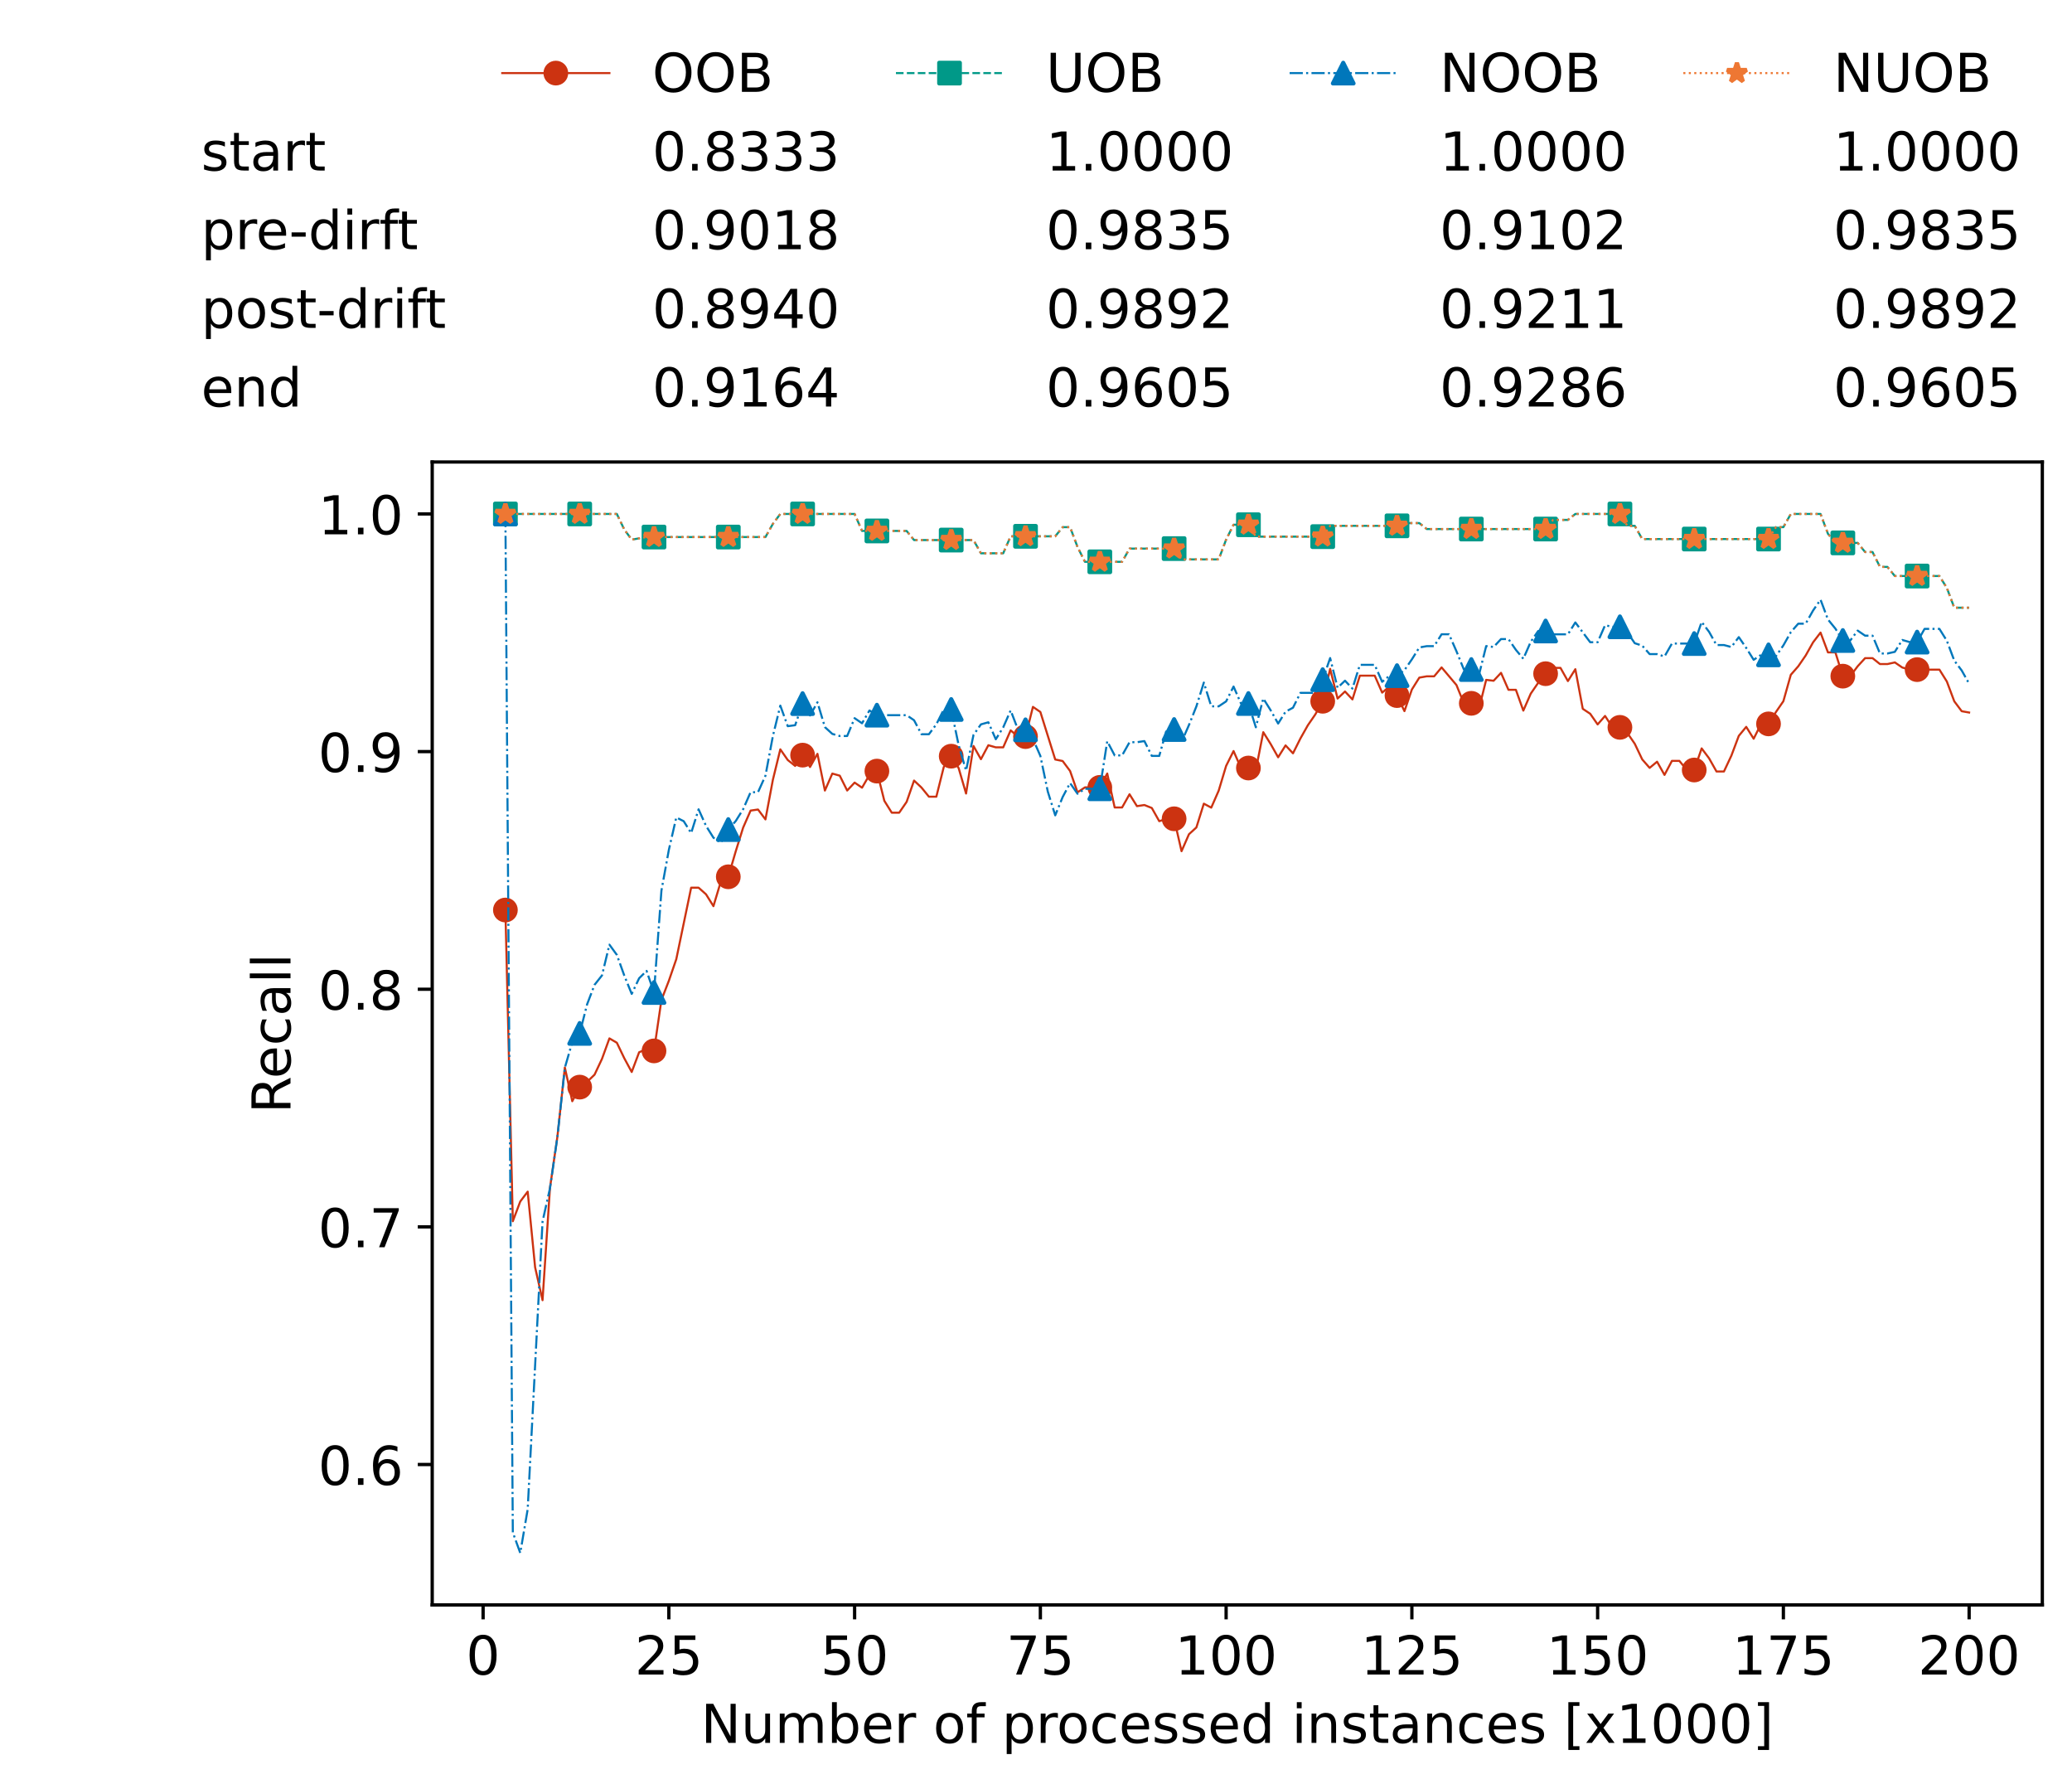 <?xml version="1.0" encoding="utf-8" standalone="no"?>
<!DOCTYPE svg PUBLIC "-//W3C//DTD SVG 1.1//EN"
  "http://www.w3.org/Graphics/SVG/1.1/DTD/svg11.dtd">
<!-- Created with matplotlib (https://matplotlib.org/) -->
<svg height="432.615pt" version="1.1" viewBox="0 0 502.65 432.615" width="502.65pt" xmlns="http://www.w3.org/2000/svg" xmlns:xlink="http://www.w3.org/1999/xlink">
 <defs>
  <style type="text/css">*{stroke-linecap:butt;stroke-linejoin:round;}</style>
 </defs>
 <g id="figure_1">
  <g id="patch_1">
   <path d="M 0 432.615 
L 502.65 432.615 
L 502.65 0 
L 0 0 
z
" style="fill:#ffffff;"/>
  </g>
  <g id="axes_1">
   <g id="patch_2">
    <path d="M 104.85 389.252 
L 495.45 389.252 
L 495.45 112.052 
L 104.85 112.052 
z
" style="fill:#ffffff;"/>
   </g>
   <g id="matplotlib.axis_1">
    <g id="xtick_1">
     <g id="line2d_1">
      <defs>
       <path d="M 0 0 
L 0 3.5 
" id="mb81d719488" style="stroke:#000000;stroke-width:0.8;"/>
      </defs>
      <g>
       <use style="stroke:#000000;stroke-width:0.8;" x="117.197" xlink:href="#mb81d719488" y="389.252"/>
      </g>
     </g>
     <g id="text_1">
      <!-- 0 -->
      <g transform="translate(113.061 406.13)scale(0.13 -0.13)">
       <defs>
        <path d="M 31.781 66.406 
Q 24.172 66.406 20.328 58.906 
Q 16.5 51.422 16.5 36.375 
Q 16.5 21.391 20.328 13.891 
Q 24.172 6.391 31.781 6.391 
Q 39.453 6.391 43.281 13.891 
Q 47.125 21.391 47.125 36.375 
Q 47.125 51.422 43.281 58.906 
Q 39.453 66.406 31.781 66.406 
z
M 31.781 74.219 
Q 44.047 74.219 50.516 64.516 
Q 56.984 54.828 56.984 36.375 
Q 56.984 17.969 50.516 8.266 
Q 44.047 -1.422 31.781 -1.422 
Q 19.531 -1.422 13.062 8.266 
Q 6.594 17.969 6.594 36.375 
Q 6.594 54.828 13.062 64.516 
Q 19.531 74.219 31.781 74.219 
z
" id="DejaVuSans-48"/>
       </defs>
       <use xlink:href="#DejaVuSans-48"/>
      </g>
     </g>
    </g>
    <g id="xtick_2">
     <g id="line2d_2">
      <g>
       <use style="stroke:#000000;stroke-width:0.8;" x="162.259" xlink:href="#mb81d719488" y="389.252"/>
      </g>
     </g>
     <g id="text_2">
      <!-- 25 -->
      <g transform="translate(153.988 406.13)scale(0.13 -0.13)">
       <defs>
        <path d="M 19.188 8.297 
L 53.609 8.297 
L 53.609 0 
L 7.328 0 
L 7.328 8.297 
Q 12.938 14.109 22.625 23.891 
Q 32.328 33.688 34.812 36.531 
Q 39.547 41.844 41.422 45.531 
Q 43.312 49.219 43.312 52.781 
Q 43.312 58.594 39.234 62.25 
Q 35.156 65.922 28.609 65.922 
Q 23.969 65.922 18.812 64.312 
Q 13.672 62.703 7.812 59.422 
L 7.812 69.391 
Q 13.766 71.781 18.938 73 
Q 24.125 74.219 28.422 74.219 
Q 39.75 74.219 46.484 68.547 
Q 53.219 62.891 53.219 53.422 
Q 53.219 48.922 51.531 44.891 
Q 49.859 40.875 45.406 35.406 
Q 44.188 33.984 37.641 27.219 
Q 31.109 20.453 19.188 8.297 
z
" id="DejaVuSans-50"/>
        <path d="M 10.797 72.906 
L 49.516 72.906 
L 49.516 64.594 
L 19.828 64.594 
L 19.828 46.734 
Q 21.969 47.469 24.109 47.828 
Q 26.266 48.188 28.422 48.188 
Q 40.625 48.188 47.75 41.5 
Q 54.891 34.812 54.891 23.391 
Q 54.891 11.625 47.562 5.094 
Q 40.234 -1.422 26.906 -1.422 
Q 22.312 -1.422 17.547 -0.641 
Q 12.797 0.141 7.719 1.703 
L 7.719 11.625 
Q 12.109 9.234 16.797 8.062 
Q 21.484 6.891 26.703 6.891 
Q 35.156 6.891 40.078 11.328 
Q 45.016 15.766 45.016 23.391 
Q 45.016 31 40.078 35.438 
Q 35.156 39.891 26.703 39.891 
Q 22.75 39.891 18.812 39.016 
Q 14.891 38.141 10.797 36.281 
z
" id="DejaVuSans-53"/>
       </defs>
       <use xlink:href="#DejaVuSans-50"/>
       <use x="63.623" xlink:href="#DejaVuSans-53"/>
      </g>
     </g>
    </g>
    <g id="xtick_3">
     <g id="line2d_3">
      <g>
       <use style="stroke:#000000;stroke-width:0.8;" x="207.322" xlink:href="#mb81d719488" y="389.252"/>
      </g>
     </g>
     <g id="text_3">
      <!-- 50 -->
      <g transform="translate(199.05 406.13)scale(0.13 -0.13)">
       <use xlink:href="#DejaVuSans-53"/>
       <use x="63.623" xlink:href="#DejaVuSans-48"/>
      </g>
     </g>
    </g>
    <g id="xtick_4">
     <g id="line2d_4">
      <g>
       <use style="stroke:#000000;stroke-width:0.8;" x="252.384" xlink:href="#mb81d719488" y="389.252"/>
      </g>
     </g>
     <g id="text_4">
      <!-- 75 -->
      <g transform="translate(244.113 406.13)scale(0.13 -0.13)">
       <defs>
        <path d="M 8.203 72.906 
L 55.078 72.906 
L 55.078 68.703 
L 28.609 0 
L 18.312 0 
L 43.219 64.594 
L 8.203 64.594 
z
" id="DejaVuSans-55"/>
       </defs>
       <use xlink:href="#DejaVuSans-55"/>
       <use x="63.623" xlink:href="#DejaVuSans-53"/>
      </g>
     </g>
    </g>
    <g id="xtick_5">
     <g id="line2d_5">
      <g>
       <use style="stroke:#000000;stroke-width:0.8;" x="297.446" xlink:href="#mb81d719488" y="389.252"/>
      </g>
     </g>
     <g id="text_5">
      <!-- 100 -->
      <g transform="translate(285.039 406.13)scale(0.13 -0.13)">
       <defs>
        <path d="M 12.406 8.297 
L 28.516 8.297 
L 28.516 63.922 
L 10.984 60.406 
L 10.984 69.391 
L 28.422 72.906 
L 38.281 72.906 
L 38.281 8.297 
L 54.391 8.297 
L 54.391 0 
L 12.406 0 
z
" id="DejaVuSans-49"/>
       </defs>
       <use xlink:href="#DejaVuSans-49"/>
       <use x="63.623" xlink:href="#DejaVuSans-48"/>
       <use x="127.246" xlink:href="#DejaVuSans-48"/>
      </g>
     </g>
    </g>
    <g id="xtick_6">
     <g id="line2d_6">
      <g>
       <use style="stroke:#000000;stroke-width:0.8;" x="342.509" xlink:href="#mb81d719488" y="389.252"/>
      </g>
     </g>
     <g id="text_6">
      <!-- 125 -->
      <g transform="translate(330.102 406.13)scale(0.13 -0.13)">
       <use xlink:href="#DejaVuSans-49"/>
       <use x="63.623" xlink:href="#DejaVuSans-50"/>
       <use x="127.246" xlink:href="#DejaVuSans-53"/>
      </g>
     </g>
    </g>
    <g id="xtick_7">
     <g id="line2d_7">
      <g>
       <use style="stroke:#000000;stroke-width:0.8;" x="387.571" xlink:href="#mb81d719488" y="389.252"/>
      </g>
     </g>
     <g id="text_7">
      <!-- 150 -->
      <g transform="translate(375.164 406.13)scale(0.13 -0.13)">
       <use xlink:href="#DejaVuSans-49"/>
       <use x="63.623" xlink:href="#DejaVuSans-53"/>
       <use x="127.246" xlink:href="#DejaVuSans-48"/>
      </g>
     </g>
    </g>
    <g id="xtick_8">
     <g id="line2d_8">
      <g>
       <use style="stroke:#000000;stroke-width:0.8;" x="432.633" xlink:href="#mb81d719488" y="389.252"/>
      </g>
     </g>
     <g id="text_8">
      <!-- 175 -->
      <g transform="translate(420.226 406.13)scale(0.13 -0.13)">
       <use xlink:href="#DejaVuSans-49"/>
       <use x="63.623" xlink:href="#DejaVuSans-55"/>
       <use x="127.246" xlink:href="#DejaVuSans-53"/>
      </g>
     </g>
    </g>
    <g id="xtick_9">
     <g id="line2d_9">
      <g>
       <use style="stroke:#000000;stroke-width:0.8;" x="477.695" xlink:href="#mb81d719488" y="389.252"/>
      </g>
     </g>
     <g id="text_9">
      <!-- 200 -->
      <g transform="translate(465.289 406.13)scale(0.13 -0.13)">
       <use xlink:href="#DejaVuSans-50"/>
       <use x="63.623" xlink:href="#DejaVuSans-48"/>
       <use x="127.246" xlink:href="#DejaVuSans-48"/>
      </g>
     </g>
    </g>
    <g id="text_10">
     <!-- Number of processed instances [x1000] -->
     <g transform="translate(170.025 422.711)scale(0.13 -0.13)">
      <defs>
       <path d="M 9.812 72.906 
L 23.094 72.906 
L 55.422 11.922 
L 55.422 72.906 
L 64.984 72.906 
L 64.984 0 
L 51.703 0 
L 19.391 60.984 
L 19.391 0 
L 9.812 0 
z
" id="DejaVuSans-78"/>
       <path d="M 8.5 21.578 
L 8.5 54.688 
L 17.484 54.688 
L 17.484 21.922 
Q 17.484 14.156 20.5 10.266 
Q 23.531 6.391 29.594 6.391 
Q 36.859 6.391 41.078 11.031 
Q 45.312 15.672 45.312 23.688 
L 45.312 54.688 
L 54.297 54.688 
L 54.297 0 
L 45.312 0 
L 45.312 8.406 
Q 42.047 3.422 37.719 1 
Q 33.406 -1.422 27.688 -1.422 
Q 18.266 -1.422 13.375 4.438 
Q 8.5 10.297 8.5 21.578 
z
M 31.109 56 
z
" id="DejaVuSans-117"/>
       <path d="M 52 44.188 
Q 55.375 50.25 60.062 53.125 
Q 64.75 56 71.094 56 
Q 79.641 56 84.281 50.016 
Q 88.922 44.047 88.922 33.016 
L 88.922 0 
L 79.891 0 
L 79.891 32.719 
Q 79.891 40.578 77.094 44.375 
Q 74.312 48.188 68.609 48.188 
Q 61.625 48.188 57.562 43.547 
Q 53.516 38.922 53.516 30.906 
L 53.516 0 
L 44.484 0 
L 44.484 32.719 
Q 44.484 40.625 41.703 44.406 
Q 38.922 48.188 33.109 48.188 
Q 26.219 48.188 22.156 43.531 
Q 18.109 38.875 18.109 30.906 
L 18.109 0 
L 9.078 0 
L 9.078 54.688 
L 18.109 54.688 
L 18.109 46.188 
Q 21.188 51.219 25.484 53.609 
Q 29.781 56 35.688 56 
Q 41.656 56 45.828 52.969 
Q 50 49.953 52 44.188 
z
" id="DejaVuSans-109"/>
       <path d="M 48.688 27.297 
Q 48.688 37.203 44.609 42.844 
Q 40.531 48.484 33.406 48.484 
Q 26.266 48.484 22.188 42.844 
Q 18.109 37.203 18.109 27.297 
Q 18.109 17.391 22.188 11.75 
Q 26.266 6.109 33.406 6.109 
Q 40.531 6.109 44.609 11.75 
Q 48.688 17.391 48.688 27.297 
z
M 18.109 46.391 
Q 20.953 51.266 25.266 53.625 
Q 29.594 56 35.594 56 
Q 45.562 56 51.781 48.094 
Q 58.016 40.188 58.016 27.297 
Q 58.016 14.406 51.781 6.484 
Q 45.562 -1.422 35.594 -1.422 
Q 29.594 -1.422 25.266 0.953 
Q 20.953 3.328 18.109 8.203 
L 18.109 0 
L 9.078 0 
L 9.078 75.984 
L 18.109 75.984 
z
" id="DejaVuSans-98"/>
       <path d="M 56.203 29.594 
L 56.203 25.203 
L 14.891 25.203 
Q 15.484 15.922 20.484 11.062 
Q 25.484 6.203 34.422 6.203 
Q 39.594 6.203 44.453 7.469 
Q 49.312 8.734 54.109 11.281 
L 54.109 2.781 
Q 49.266 0.734 44.188 -0.344 
Q 39.109 -1.422 33.891 -1.422 
Q 20.797 -1.422 13.156 6.188 
Q 5.516 13.812 5.516 26.812 
Q 5.516 40.234 12.766 48.109 
Q 20.016 56 32.328 56 
Q 43.359 56 49.781 48.891 
Q 56.203 41.797 56.203 29.594 
z
M 47.219 32.234 
Q 47.125 39.594 43.094 43.984 
Q 39.062 48.391 32.422 48.391 
Q 24.906 48.391 20.391 44.141 
Q 15.875 39.891 15.188 32.172 
z
" id="DejaVuSans-101"/>
       <path d="M 41.109 46.297 
Q 39.594 47.172 37.812 47.578 
Q 36.031 48 33.891 48 
Q 26.266 48 22.188 43.047 
Q 18.109 38.094 18.109 28.812 
L 18.109 0 
L 9.078 0 
L 9.078 54.688 
L 18.109 54.688 
L 18.109 46.188 
Q 20.953 51.172 25.484 53.578 
Q 30.031 56 36.531 56 
Q 37.453 56 38.578 55.875 
Q 39.703 55.766 41.062 55.516 
z
" id="DejaVuSans-114"/>
       <path id="DejaVuSans-32"/>
       <path d="M 30.609 48.391 
Q 23.391 48.391 19.188 42.75 
Q 14.984 37.109 14.984 27.297 
Q 14.984 17.484 19.156 11.844 
Q 23.344 6.203 30.609 6.203 
Q 37.797 6.203 41.984 11.859 
Q 46.188 17.531 46.188 27.297 
Q 46.188 37.016 41.984 42.703 
Q 37.797 48.391 30.609 48.391 
z
M 30.609 56 
Q 42.328 56 49.016 48.375 
Q 55.719 40.766 55.719 27.297 
Q 55.719 13.875 49.016 6.219 
Q 42.328 -1.422 30.609 -1.422 
Q 18.844 -1.422 12.172 6.219 
Q 5.516 13.875 5.516 27.297 
Q 5.516 40.766 12.172 48.375 
Q 18.844 56 30.609 56 
z
" id="DejaVuSans-111"/>
       <path d="M 37.109 75.984 
L 37.109 68.5 
L 28.516 68.5 
Q 23.688 68.5 21.797 66.547 
Q 19.922 64.594 19.922 59.516 
L 19.922 54.688 
L 34.719 54.688 
L 34.719 47.703 
L 19.922 47.703 
L 19.922 0 
L 10.891 0 
L 10.891 47.703 
L 2.297 47.703 
L 2.297 54.688 
L 10.891 54.688 
L 10.891 58.5 
Q 10.891 67.625 15.141 71.797 
Q 19.391 75.984 28.609 75.984 
z
" id="DejaVuSans-102"/>
       <path d="M 18.109 8.203 
L 18.109 -20.797 
L 9.078 -20.797 
L 9.078 54.688 
L 18.109 54.688 
L 18.109 46.391 
Q 20.953 51.266 25.266 53.625 
Q 29.594 56 35.594 56 
Q 45.562 56 51.781 48.094 
Q 58.016 40.188 58.016 27.297 
Q 58.016 14.406 51.781 6.484 
Q 45.562 -1.422 35.594 -1.422 
Q 29.594 -1.422 25.266 0.953 
Q 20.953 3.328 18.109 8.203 
z
M 48.688 27.297 
Q 48.688 37.203 44.609 42.844 
Q 40.531 48.484 33.406 48.484 
Q 26.266 48.484 22.188 42.844 
Q 18.109 37.203 18.109 27.297 
Q 18.109 17.391 22.188 11.75 
Q 26.266 6.109 33.406 6.109 
Q 40.531 6.109 44.609 11.75 
Q 48.688 17.391 48.688 27.297 
z
" id="DejaVuSans-112"/>
       <path d="M 48.781 52.594 
L 48.781 44.188 
Q 44.969 46.297 41.141 47.344 
Q 37.312 48.391 33.406 48.391 
Q 24.656 48.391 19.812 42.844 
Q 14.984 37.312 14.984 27.297 
Q 14.984 17.281 19.812 11.734 
Q 24.656 6.203 33.406 6.203 
Q 37.312 6.203 41.141 7.25 
Q 44.969 8.297 48.781 10.406 
L 48.781 2.094 
Q 45.016 0.344 40.984 -0.531 
Q 36.969 -1.422 32.422 -1.422 
Q 20.062 -1.422 12.781 6.344 
Q 5.516 14.109 5.516 27.297 
Q 5.516 40.672 12.859 48.328 
Q 20.219 56 33.016 56 
Q 37.156 56 41.109 55.141 
Q 45.062 54.297 48.781 52.594 
z
" id="DejaVuSans-99"/>
       <path d="M 44.281 53.078 
L 44.281 44.578 
Q 40.484 46.531 36.375 47.5 
Q 32.281 48.484 27.875 48.484 
Q 21.188 48.484 17.844 46.438 
Q 14.5 44.391 14.5 40.281 
Q 14.5 37.156 16.891 35.375 
Q 19.281 33.594 26.516 31.984 
L 29.594 31.297 
Q 39.156 29.25 43.188 25.516 
Q 47.219 21.781 47.219 15.094 
Q 47.219 7.469 41.188 3.016 
Q 35.156 -1.422 24.609 -1.422 
Q 20.219 -1.422 15.453 -0.562 
Q 10.688 0.297 5.422 2 
L 5.422 11.281 
Q 10.406 8.688 15.234 7.391 
Q 20.062 6.109 24.812 6.109 
Q 31.156 6.109 34.562 8.281 
Q 37.984 10.453 37.984 14.406 
Q 37.984 18.062 35.516 20.016 
Q 33.062 21.969 24.703 23.781 
L 21.578 24.516 
Q 13.234 26.266 9.516 29.906 
Q 5.812 33.547 5.812 39.891 
Q 5.812 47.609 11.281 51.797 
Q 16.75 56 26.812 56 
Q 31.781 56 36.172 55.266 
Q 40.578 54.547 44.281 53.078 
z
" id="DejaVuSans-115"/>
       <path d="M 45.406 46.391 
L 45.406 75.984 
L 54.391 75.984 
L 54.391 0 
L 45.406 0 
L 45.406 8.203 
Q 42.578 3.328 38.25 0.953 
Q 33.938 -1.422 27.875 -1.422 
Q 17.969 -1.422 11.734 6.484 
Q 5.516 14.406 5.516 27.297 
Q 5.516 40.188 11.734 48.094 
Q 17.969 56 27.875 56 
Q 33.938 56 38.25 53.625 
Q 42.578 51.266 45.406 46.391 
z
M 14.797 27.297 
Q 14.797 17.391 18.875 11.75 
Q 22.953 6.109 30.078 6.109 
Q 37.203 6.109 41.297 11.75 
Q 45.406 17.391 45.406 27.297 
Q 45.406 37.203 41.297 42.844 
Q 37.203 48.484 30.078 48.484 
Q 22.953 48.484 18.875 42.844 
Q 14.797 37.203 14.797 27.297 
z
" id="DejaVuSans-100"/>
       <path d="M 9.422 54.688 
L 18.406 54.688 
L 18.406 0 
L 9.422 0 
z
M 9.422 75.984 
L 18.406 75.984 
L 18.406 64.594 
L 9.422 64.594 
z
" id="DejaVuSans-105"/>
       <path d="M 54.891 33.016 
L 54.891 0 
L 45.906 0 
L 45.906 32.719 
Q 45.906 40.484 42.875 44.328 
Q 39.844 48.188 33.797 48.188 
Q 26.516 48.188 22.312 43.547 
Q 18.109 38.922 18.109 30.906 
L 18.109 0 
L 9.078 0 
L 9.078 54.688 
L 18.109 54.688 
L 18.109 46.188 
Q 21.344 51.125 25.703 53.562 
Q 30.078 56 35.797 56 
Q 45.219 56 50.047 50.172 
Q 54.891 44.344 54.891 33.016 
z
" id="DejaVuSans-110"/>
       <path d="M 18.312 70.219 
L 18.312 54.688 
L 36.812 54.688 
L 36.812 47.703 
L 18.312 47.703 
L 18.312 18.016 
Q 18.312 11.328 20.141 9.422 
Q 21.969 7.516 27.594 7.516 
L 36.812 7.516 
L 36.812 0 
L 27.594 0 
Q 17.188 0 13.234 3.875 
Q 9.281 7.766 9.281 18.016 
L 9.281 47.703 
L 2.688 47.703 
L 2.688 54.688 
L 9.281 54.688 
L 9.281 70.219 
z
" id="DejaVuSans-116"/>
       <path d="M 34.281 27.484 
Q 23.391 27.484 19.188 25 
Q 14.984 22.516 14.984 16.5 
Q 14.984 11.719 18.141 8.906 
Q 21.297 6.109 26.703 6.109 
Q 34.188 6.109 38.703 11.406 
Q 43.219 16.703 43.219 25.484 
L 43.219 27.484 
z
M 52.203 31.203 
L 52.203 0 
L 43.219 0 
L 43.219 8.297 
Q 40.141 3.328 35.547 0.953 
Q 30.953 -1.422 24.312 -1.422 
Q 15.922 -1.422 10.953 3.297 
Q 6 8.016 6 15.922 
Q 6 25.141 12.172 29.828 
Q 18.359 34.516 30.609 34.516 
L 43.219 34.516 
L 43.219 35.406 
Q 43.219 41.609 39.141 45 
Q 35.062 48.391 27.688 48.391 
Q 23 48.391 18.547 47.266 
Q 14.109 46.141 10.016 43.891 
L 10.016 52.203 
Q 14.938 54.109 19.578 55.047 
Q 24.219 56 28.609 56 
Q 40.484 56 46.344 49.844 
Q 52.203 43.703 52.203 31.203 
z
" id="DejaVuSans-97"/>
       <path d="M 8.594 75.984 
L 29.297 75.984 
L 29.297 69 
L 17.578 69 
L 17.578 -6.203 
L 29.297 -6.203 
L 29.297 -13.188 
L 8.594 -13.188 
z
" id="DejaVuSans-91"/>
       <path d="M 54.891 54.688 
L 35.109 28.078 
L 55.906 0 
L 45.312 0 
L 29.391 21.484 
L 13.484 0 
L 2.875 0 
L 24.125 28.609 
L 4.688 54.688 
L 15.281 54.688 
L 29.781 35.203 
L 44.281 54.688 
z
" id="DejaVuSans-120"/>
       <path d="M 30.422 75.984 
L 30.422 -13.188 
L 9.719 -13.188 
L 9.719 -6.203 
L 21.391 -6.203 
L 21.391 69 
L 9.719 69 
L 9.719 75.984 
z
" id="DejaVuSans-93"/>
      </defs>
      <use xlink:href="#DejaVuSans-78"/>
      <use x="74.805" xlink:href="#DejaVuSans-117"/>
      <use x="138.184" xlink:href="#DejaVuSans-109"/>
      <use x="235.596" xlink:href="#DejaVuSans-98"/>
      <use x="299.072" xlink:href="#DejaVuSans-101"/>
      <use x="360.596" xlink:href="#DejaVuSans-114"/>
      <use x="401.709" xlink:href="#DejaVuSans-32"/>
      <use x="433.496" xlink:href="#DejaVuSans-111"/>
      <use x="494.678" xlink:href="#DejaVuSans-102"/>
      <use x="529.883" xlink:href="#DejaVuSans-32"/>
      <use x="561.67" xlink:href="#DejaVuSans-112"/>
      <use x="625.146" xlink:href="#DejaVuSans-114"/>
      <use x="664.01" xlink:href="#DejaVuSans-111"/>
      <use x="725.191" xlink:href="#DejaVuSans-99"/>
      <use x="780.172" xlink:href="#DejaVuSans-101"/>
      <use x="841.695" xlink:href="#DejaVuSans-115"/>
      <use x="893.795" xlink:href="#DejaVuSans-115"/>
      <use x="945.895" xlink:href="#DejaVuSans-101"/>
      <use x="1007.418" xlink:href="#DejaVuSans-100"/>
      <use x="1070.895" xlink:href="#DejaVuSans-32"/>
      <use x="1102.682" xlink:href="#DejaVuSans-105"/>
      <use x="1130.465" xlink:href="#DejaVuSans-110"/>
      <use x="1193.844" xlink:href="#DejaVuSans-115"/>
      <use x="1245.943" xlink:href="#DejaVuSans-116"/>
      <use x="1285.152" xlink:href="#DejaVuSans-97"/>
      <use x="1346.432" xlink:href="#DejaVuSans-110"/>
      <use x="1409.811" xlink:href="#DejaVuSans-99"/>
      <use x="1464.791" xlink:href="#DejaVuSans-101"/>
      <use x="1526.314" xlink:href="#DejaVuSans-115"/>
      <use x="1578.414" xlink:href="#DejaVuSans-32"/>
      <use x="1610.201" xlink:href="#DejaVuSans-91"/>
      <use x="1649.215" xlink:href="#DejaVuSans-120"/>
      <use x="1708.395" xlink:href="#DejaVuSans-49"/>
      <use x="1772.018" xlink:href="#DejaVuSans-48"/>
      <use x="1835.641" xlink:href="#DejaVuSans-48"/>
      <use x="1899.264" xlink:href="#DejaVuSans-48"/>
      <use x="1962.887" xlink:href="#DejaVuSans-93"/>
     </g>
    </g>
   </g>
   <g id="matplotlib.axis_2">
    <g id="ytick_1">
     <g id="line2d_10">
      <defs>
       <path d="M 0 0 
L -3.5 0 
" id="m312a750c64" style="stroke:#000000;stroke-width:0.8;"/>
      </defs>
      <g>
       <use style="stroke:#000000;stroke-width:0.8;" x="104.85" xlink:href="#m312a750c64" y="355.194"/>
      </g>
     </g>
     <g id="text_11">
      <!-- 0.6 -->
      <g transform="translate(77.176 360.133)scale(0.13 -0.13)">
       <defs>
        <path d="M 10.688 12.406 
L 21 12.406 
L 21 0 
L 10.688 0 
z
" id="DejaVuSans-46"/>
        <path d="M 33.016 40.375 
Q 26.375 40.375 22.484 35.828 
Q 18.609 31.297 18.609 23.391 
Q 18.609 15.531 22.484 10.953 
Q 26.375 6.391 33.016 6.391 
Q 39.656 6.391 43.531 10.953 
Q 47.406 15.531 47.406 23.391 
Q 47.406 31.297 43.531 35.828 
Q 39.656 40.375 33.016 40.375 
z
M 52.594 71.297 
L 52.594 62.312 
Q 48.875 64.062 45.094 64.984 
Q 41.312 65.922 37.594 65.922 
Q 27.828 65.922 22.672 59.328 
Q 17.531 52.734 16.797 39.406 
Q 19.672 43.656 24.016 45.922 
Q 28.375 48.188 33.594 48.188 
Q 44.578 48.188 50.953 41.516 
Q 57.328 34.859 57.328 23.391 
Q 57.328 12.156 50.688 5.359 
Q 44.047 -1.422 33.016 -1.422 
Q 20.359 -1.422 13.672 8.266 
Q 6.984 17.969 6.984 36.375 
Q 6.984 53.656 15.188 63.938 
Q 23.391 74.219 37.203 74.219 
Q 40.922 74.219 44.703 73.484 
Q 48.484 72.75 52.594 71.297 
z
" id="DejaVuSans-54"/>
       </defs>
       <use xlink:href="#DejaVuSans-48"/>
       <use x="63.623" xlink:href="#DejaVuSans-46"/>
       <use x="95.41" xlink:href="#DejaVuSans-54"/>
      </g>
     </g>
    </g>
    <g id="ytick_2">
     <g id="line2d_11">
      <g>
       <use style="stroke:#000000;stroke-width:0.8;" x="104.85" xlink:href="#m312a750c64" y="297.559"/>
      </g>
     </g>
     <g id="text_12">
      <!-- 0.7 -->
      <g transform="translate(77.176 302.498)scale(0.13 -0.13)">
       <use xlink:href="#DejaVuSans-48"/>
       <use x="63.623" xlink:href="#DejaVuSans-46"/>
       <use x="95.41" xlink:href="#DejaVuSans-55"/>
      </g>
     </g>
    </g>
    <g id="ytick_3">
     <g id="line2d_12">
      <g>
       <use style="stroke:#000000;stroke-width:0.8;" x="104.85" xlink:href="#m312a750c64" y="239.923"/>
      </g>
     </g>
     <g id="text_13">
      <!-- 0.8 -->
      <g transform="translate(77.176 244.862)scale(0.13 -0.13)">
       <defs>
        <path d="M 31.781 34.625 
Q 24.75 34.625 20.719 30.859 
Q 16.703 27.094 16.703 20.516 
Q 16.703 13.922 20.719 10.156 
Q 24.75 6.391 31.781 6.391 
Q 38.812 6.391 42.859 10.172 
Q 46.922 13.969 46.922 20.516 
Q 46.922 27.094 42.891 30.859 
Q 38.875 34.625 31.781 34.625 
z
M 21.922 38.812 
Q 15.578 40.375 12.031 44.719 
Q 8.5 49.078 8.5 55.328 
Q 8.5 64.062 14.719 69.141 
Q 20.953 74.219 31.781 74.219 
Q 42.672 74.219 48.875 69.141 
Q 55.078 64.062 55.078 55.328 
Q 55.078 49.078 51.531 44.719 
Q 48 40.375 41.703 38.812 
Q 48.828 37.156 52.797 32.312 
Q 56.781 27.484 56.781 20.516 
Q 56.781 9.906 50.312 4.234 
Q 43.844 -1.422 31.781 -1.422 
Q 19.734 -1.422 13.25 4.234 
Q 6.781 9.906 6.781 20.516 
Q 6.781 27.484 10.781 32.312 
Q 14.797 37.156 21.922 38.812 
z
M 18.312 54.391 
Q 18.312 48.734 21.844 45.562 
Q 25.391 42.391 31.781 42.391 
Q 38.141 42.391 41.719 45.562 
Q 45.312 48.734 45.312 54.391 
Q 45.312 60.062 41.719 63.234 
Q 38.141 66.406 31.781 66.406 
Q 25.391 66.406 21.844 63.234 
Q 18.312 60.062 18.312 54.391 
z
" id="DejaVuSans-56"/>
       </defs>
       <use xlink:href="#DejaVuSans-48"/>
       <use x="63.623" xlink:href="#DejaVuSans-46"/>
       <use x="95.41" xlink:href="#DejaVuSans-56"/>
      </g>
     </g>
    </g>
    <g id="ytick_4">
     <g id="line2d_13">
      <g>
       <use style="stroke:#000000;stroke-width:0.8;" x="104.85" xlink:href="#m312a750c64" y="182.287"/>
      </g>
     </g>
     <g id="text_14">
      <!-- 0.9 -->
      <g transform="translate(77.176 187.226)scale(0.13 -0.13)">
       <defs>
        <path d="M 10.984 1.516 
L 10.984 10.5 
Q 14.703 8.734 18.5 7.812 
Q 22.312 6.891 25.984 6.891 
Q 35.75 6.891 40.891 13.453 
Q 46.047 20.016 46.781 33.406 
Q 43.953 29.203 39.594 26.953 
Q 35.25 24.703 29.984 24.703 
Q 19.047 24.703 12.672 31.312 
Q 6.297 37.938 6.297 49.422 
Q 6.297 60.641 12.938 67.422 
Q 19.578 74.219 30.609 74.219 
Q 43.266 74.219 49.922 64.516 
Q 56.594 54.828 56.594 36.375 
Q 56.594 19.141 48.406 8.859 
Q 40.234 -1.422 26.422 -1.422 
Q 22.703 -1.422 18.891 -0.688 
Q 15.094 0.047 10.984 1.516 
z
M 30.609 32.422 
Q 37.25 32.422 41.125 36.953 
Q 45.016 41.5 45.016 49.422 
Q 45.016 57.281 41.125 61.844 
Q 37.25 66.406 30.609 66.406 
Q 23.969 66.406 20.094 61.844 
Q 16.219 57.281 16.219 49.422 
Q 16.219 41.5 20.094 36.953 
Q 23.969 32.422 30.609 32.422 
z
" id="DejaVuSans-57"/>
       </defs>
       <use xlink:href="#DejaVuSans-48"/>
       <use x="63.623" xlink:href="#DejaVuSans-46"/>
       <use x="95.41" xlink:href="#DejaVuSans-57"/>
      </g>
     </g>
    </g>
    <g id="ytick_5">
     <g id="line2d_14">
      <g>
       <use style="stroke:#000000;stroke-width:0.8;" x="104.85" xlink:href="#m312a750c64" y="124.652"/>
      </g>
     </g>
     <g id="text_15">
      <!-- 1.0 -->
      <g transform="translate(77.176 129.591)scale(0.13 -0.13)">
       <use xlink:href="#DejaVuSans-49"/>
       <use x="63.623" xlink:href="#DejaVuSans-46"/>
       <use x="95.41" xlink:href="#DejaVuSans-48"/>
      </g>
     </g>
    </g>
    <g id="text_16">
     <!-- Recall -->
     <g transform="translate(70.472 270.044)rotate(-90)scale(0.13 -0.13)">
      <defs>
       <path d="M 44.391 34.188 
Q 47.562 33.109 50.562 29.594 
Q 53.562 26.078 56.594 19.922 
L 66.609 0 
L 56 0 
L 46.688 18.703 
Q 43.062 26.031 39.672 28.422 
Q 36.281 30.812 30.422 30.812 
L 19.672 30.812 
L 19.672 0 
L 9.812 0 
L 9.812 72.906 
L 32.078 72.906 
Q 44.578 72.906 50.734 67.672 
Q 56.891 62.453 56.891 51.906 
Q 56.891 45.016 53.688 40.469 
Q 50.484 35.938 44.391 34.188 
z
M 19.672 64.797 
L 19.672 38.922 
L 32.078 38.922 
Q 39.203 38.922 42.844 42.219 
Q 46.484 45.516 46.484 51.906 
Q 46.484 58.297 42.844 61.547 
Q 39.203 64.797 32.078 64.797 
z
" id="DejaVuSans-82"/>
       <path d="M 9.422 75.984 
L 18.406 75.984 
L 18.406 0 
L 9.422 0 
z
" id="DejaVuSans-108"/>
      </defs>
      <use xlink:href="#DejaVuSans-82"/>
      <use x="64.982" xlink:href="#DejaVuSans-101"/>
      <use x="126.506" xlink:href="#DejaVuSans-99"/>
      <use x="181.486" xlink:href="#DejaVuSans-97"/>
      <use x="242.766" xlink:href="#DejaVuSans-108"/>
      <use x="270.549" xlink:href="#DejaVuSans-108"/>
     </g>
    </g>
   </g>
   <g id="line2d_15"/>
   <g id="line2d_16"/>
   <g id="line2d_17"/>
   <g id="line2d_18"/>
   <g id="line2d_19"/>
   <g id="line2d_20">
    <path clip-path="url(#p8c2efdc840)" d="M 122.605 220.711 
L 124.407 296.186 
L 126.21 291.404 
L 128.012 289.013 
L 129.815 307.373 
L 131.617 315.343 
L 133.419 288.101 
L 135.222 275.675 
L 137.024 258.895 
L 138.827 267.084 
L 140.629 263.662 
L 142.432 262.37 
L 144.234 260.643 
L 146.037 256.811 
L 147.839 251.843 
L 149.642 252.899 
L 151.444 256.656 
L 153.247 259.996 
L 155.049 255.206 
L 156.852 254.441 
L 158.654 254.878 
L 160.457 242.528 
L 162.259 237.87 
L 164.062 232.631 
L 167.667 215.294 
L 169.469 215.294 
L 171.272 216.895 
L 173.074 219.777 
L 174.877 213.773 
L 176.679 212.65 
L 178.482 206.475 
L 180.284 200.712 
L 182.087 196.595 
L 183.889 196.333 
L 185.692 198.734 
L 187.494 189.128 
L 189.297 181.739 
L 191.099 184.325 
L 192.902 185.766 
L 194.704 183.146 
L 196.507 186.028 
L 198.309 182.826 
L 200.112 191.734 
L 201.914 187.617 
L 203.717 188.125 
L 205.519 191.728 
L 207.322 189.806 
L 209.124 191.041 
L 210.927 187.934 
L 212.729 187.019 
L 214.532 194.223 
L 216.334 197.105 
L 218.137 197.105 
L 219.939 194.485 
L 221.742 189.313 
L 223.544 191.008 
L 225.347 193.225 
L 227.149 193.225 
L 228.952 186.02 
L 230.754 183.4 
L 232.557 186.282 
L 234.359 192.457 
L 236.162 180.93 
L 237.964 184.132 
L 239.767 180.742 
L 241.569 181.257 
L 243.372 181.257 
L 245.174 177.14 
L 246.976 178.647 
L 248.779 178.647 
L 250.581 171.442 
L 252.384 172.677 
L 255.989 184.204 
L 257.791 184.574 
L 259.594 186.995 
L 261.396 192.168 
L 263.199 190.967 
L 266.804 190.967 
L 268.606 187.605 
L 270.409 195.839 
L 272.211 195.839 
L 274.014 192.637 
L 275.816 195.518 
L 277.619 195.244 
L 279.421 195.964 
L 281.224 199.166 
L 283.026 198.584 
L 284.829 198.584 
L 286.631 206.444 
L 288.434 202.327 
L 290.236 200.68 
L 292.039 194.917 
L 293.841 195.877 
L 295.644 191.76 
L 297.446 185.757 
L 299.249 182.154 
L 301.051 186.271 
L 302.854 186.271 
L 304.656 186.752 
L 306.459 177.582 
L 308.261 180.464 
L 310.064 183.666 
L 311.866 180.784 
L 313.669 182.705 
L 315.471 179.103 
L 317.274 175.901 
L 319.076 173.281 
L 320.879 170.079 
L 322.681 162.22 
L 324.484 169.424 
L 326.286 167.709 
L 328.089 169.63 
L 329.891 163.867 
L 333.496 163.867 
L 335.299 167.984 
L 337.101 166.487 
L 338.904 168.703 
L 340.706 172.472 
L 342.509 167.232 
L 344.311 164.35 
L 346.114 164.03 
L 347.916 164.03 
L 349.719 161.869 
L 353.324 166.144 
L 355.126 170.578 
L 356.928 170.578 
L 358.731 172.094 
L 360.533 164.89 
L 362.336 165.108 
L 364.138 163.187 
L 365.941 167.304 
L 367.743 167.304 
L 369.546 172.347 
L 371.348 168.23 
L 373.151 165.61 
L 374.953 163.393 
L 376.756 161.983 
L 378.558 161.983 
L 380.361 165.185 
L 382.163 162.303 
L 383.966 171.909 
L 385.768 173.11 
L 387.571 175.696 
L 389.373 173.637 
L 391.176 176.408 
L 392.978 176.408 
L 394.781 177.773 
L 396.583 180.393 
L 398.386 184.177 
L 400.188 186.236 
L 401.991 184.739 
L 403.793 187.941 
L 405.596 184.535 
L 407.398 184.535 
L 409.201 186.752 
L 411.003 186.752 
L 412.806 181.512 
L 414.608 183.914 
L 416.411 187.116 
L 418.213 187.116 
L 420.016 183.273 
L 421.818 178.47 
L 423.621 176.287 
L 425.423 179.169 
L 427.226 175.567 
L 429.028 175.567 
L 430.831 172.685 
L 432.633 170.065 
L 434.436 163.661 
L 436.238 161.603 
L 438.041 158.983 
L 439.843 155.781 
L 441.646 153.423 
L 443.448 158.226 
L 445.251 158.226 
L 447.053 163.99 
L 448.856 163.99 
L 450.658 161.588 
L 452.461 159.618 
L 454.263 159.618 
L 456.066 161.059 
L 457.868 161.059 
L 459.671 160.656 
L 461.473 161.891 
L 463.276 162.405 
L 470.485 162.405 
L 472.288 165.287 
L 474.09 170.09 
L 475.893 172.492 
L 477.695 172.812 
L 477.695 172.812 
" style="fill:none;stroke:#cc3311;stroke-linecap:square;stroke-width:0.5;"/>
    <defs>
     <path d="M 0 2.5 
C 0.663 2.5 1.299 2.237 1.768 1.768 
C 2.237 1.299 2.5 0.663 2.5 0 
C 2.5 -0.663 2.237 -1.299 1.768 -1.768 
C 1.299 -2.237 0.663 -2.5 0 -2.5 
C -0.663 -2.5 -1.299 -2.237 -1.768 -1.768 
C -2.237 -1.299 -2.5 -0.663 -2.5 0 
C -2.5 0.663 -2.237 1.299 -1.768 1.768 
C -1.299 2.237 -0.663 2.5 0 2.5 
z
" id="m4181656be7" style="stroke:#cc3311;"/>
    </defs>
    <g clip-path="url(#p8c2efdc840)">
     <use style="fill:#cc3311;stroke:#cc3311;" x="122.605" xlink:href="#m4181656be7" y="220.711"/>
     <use style="fill:#cc3311;stroke:#cc3311;" x="140.629" xlink:href="#m4181656be7" y="263.662"/>
     <use style="fill:#cc3311;stroke:#cc3311;" x="158.654" xlink:href="#m4181656be7" y="254.878"/>
     <use style="fill:#cc3311;stroke:#cc3311;" x="176.679" xlink:href="#m4181656be7" y="212.65"/>
     <use style="fill:#cc3311;stroke:#cc3311;" x="194.704" xlink:href="#m4181656be7" y="183.146"/>
     <use style="fill:#cc3311;stroke:#cc3311;" x="212.729" xlink:href="#m4181656be7" y="187.019"/>
     <use style="fill:#cc3311;stroke:#cc3311;" x="230.754" xlink:href="#m4181656be7" y="183.4"/>
     <use style="fill:#cc3311;stroke:#cc3311;" x="248.779" xlink:href="#m4181656be7" y="178.647"/>
     <use style="fill:#cc3311;stroke:#cc3311;" x="266.804" xlink:href="#m4181656be7" y="190.967"/>
     <use style="fill:#cc3311;stroke:#cc3311;" x="284.829" xlink:href="#m4181656be7" y="198.584"/>
     <use style="fill:#cc3311;stroke:#cc3311;" x="302.854" xlink:href="#m4181656be7" y="186.271"/>
     <use style="fill:#cc3311;stroke:#cc3311;" x="320.879" xlink:href="#m4181656be7" y="170.079"/>
     <use style="fill:#cc3311;stroke:#cc3311;" x="338.904" xlink:href="#m4181656be7" y="168.703"/>
     <use style="fill:#cc3311;stroke:#cc3311;" x="356.928" xlink:href="#m4181656be7" y="170.578"/>
     <use style="fill:#cc3311;stroke:#cc3311;" x="374.953" xlink:href="#m4181656be7" y="163.393"/>
     <use style="fill:#cc3311;stroke:#cc3311;" x="392.978" xlink:href="#m4181656be7" y="176.408"/>
     <use style="fill:#cc3311;stroke:#cc3311;" x="411.003" xlink:href="#m4181656be7" y="186.752"/>
     <use style="fill:#cc3311;stroke:#cc3311;" x="429.028" xlink:href="#m4181656be7" y="175.567"/>
     <use style="fill:#cc3311;stroke:#cc3311;" x="447.053" xlink:href="#m4181656be7" y="163.99"/>
     <use style="fill:#cc3311;stroke:#cc3311;" x="465.078" xlink:href="#m4181656be7" y="162.405"/>
    </g>
   </g>
   <g id="line2d_21"/>
   <g id="line2d_22"/>
   <g id="line2d_23"/>
   <g id="line2d_24"/>
   <g id="line2d_25">
    <path clip-path="url(#p8c2efdc840)" d="M 122.605 124.652 
L 149.642 124.652 
L 151.444 128.419 
L 153.247 130.878 
L 156.852 130.255 
L 185.692 130.255 
L 187.494 127.053 
L 189.297 124.652 
L 207.322 124.652 
L 209.124 128.769 
L 219.939 128.769 
L 221.742 130.985 
L 236.162 130.985 
L 237.964 134.187 
L 243.372 134.187 
L 245.174 130.071 
L 255.989 130.071 
L 257.791 127.854 
L 259.594 127.854 
L 261.396 132.657 
L 263.199 136.259 
L 272.211 136.259 
L 274.014 133.057 
L 284.829 133.057 
L 286.631 135.677 
L 295.644 135.677 
L 297.446 130.874 
L 299.249 127.272 
L 302.854 127.272 
L 304.656 130.153 
L 320.879 130.153 
L 322.681 127.534 
L 338.904 127.534 
L 340.706 126.869 
L 344.311 126.869 
L 346.114 128.309 
L 374.953 128.309 
L 376.756 126.093 
L 380.361 126.093 
L 382.163 124.652 
L 392.978 124.652 
L 394.781 127.534 
L 396.583 127.534 
L 398.386 130.736 
L 429.028 130.736 
L 430.831 127.854 
L 432.633 127.854 
L 434.436 124.652 
L 441.646 124.652 
L 443.448 129.455 
L 445.251 131.672 
L 450.658 131.672 
L 452.461 133.888 
L 454.263 133.888 
L 456.066 137.491 
L 457.868 137.491 
L 459.671 139.707 
L 470.485 139.707 
L 472.288 142.589 
L 474.09 147.392 
L 477.695 147.392 
L 477.695 147.392 
" style="fill:none;stroke:#009988;stroke-dasharray:1.85,0.8;stroke-dashoffset:0;stroke-width:0.5;"/>
    <defs>
     <path d="M -2.5 2.5 
L 2.5 2.5 
L 2.5 -2.5 
L -2.5 -2.5 
z
" id="m20ee767d58" style="stroke:#009988;stroke-linejoin:miter;"/>
    </defs>
    <g clip-path="url(#p8c2efdc840)">
     <use style="fill:#009988;stroke:#009988;stroke-linejoin:miter;" x="122.605" xlink:href="#m20ee767d58" y="124.652"/>
     <use style="fill:#009988;stroke:#009988;stroke-linejoin:miter;" x="140.629" xlink:href="#m20ee767d58" y="124.652"/>
     <use style="fill:#009988;stroke:#009988;stroke-linejoin:miter;" x="158.654" xlink:href="#m20ee767d58" y="130.255"/>
     <use style="fill:#009988;stroke:#009988;stroke-linejoin:miter;" x="176.679" xlink:href="#m20ee767d58" y="130.255"/>
     <use style="fill:#009988;stroke:#009988;stroke-linejoin:miter;" x="194.704" xlink:href="#m20ee767d58" y="124.652"/>
     <use style="fill:#009988;stroke:#009988;stroke-linejoin:miter;" x="212.729" xlink:href="#m20ee767d58" y="128.769"/>
     <use style="fill:#009988;stroke:#009988;stroke-linejoin:miter;" x="230.754" xlink:href="#m20ee767d58" y="130.985"/>
     <use style="fill:#009988;stroke:#009988;stroke-linejoin:miter;" x="248.779" xlink:href="#m20ee767d58" y="130.071"/>
     <use style="fill:#009988;stroke:#009988;stroke-linejoin:miter;" x="266.804" xlink:href="#m20ee767d58" y="136.259"/>
     <use style="fill:#009988;stroke:#009988;stroke-linejoin:miter;" x="284.829" xlink:href="#m20ee767d58" y="133.057"/>
     <use style="fill:#009988;stroke:#009988;stroke-linejoin:miter;" x="302.854" xlink:href="#m20ee767d58" y="127.272"/>
     <use style="fill:#009988;stroke:#009988;stroke-linejoin:miter;" x="320.879" xlink:href="#m20ee767d58" y="130.153"/>
     <use style="fill:#009988;stroke:#009988;stroke-linejoin:miter;" x="338.904" xlink:href="#m20ee767d58" y="127.534"/>
     <use style="fill:#009988;stroke:#009988;stroke-linejoin:miter;" x="356.928" xlink:href="#m20ee767d58" y="128.309"/>
     <use style="fill:#009988;stroke:#009988;stroke-linejoin:miter;" x="374.953" xlink:href="#m20ee767d58" y="128.309"/>
     <use style="fill:#009988;stroke:#009988;stroke-linejoin:miter;" x="392.978" xlink:href="#m20ee767d58" y="124.652"/>
     <use style="fill:#009988;stroke:#009988;stroke-linejoin:miter;" x="411.003" xlink:href="#m20ee767d58" y="130.736"/>
     <use style="fill:#009988;stroke:#009988;stroke-linejoin:miter;" x="429.028" xlink:href="#m20ee767d58" y="130.736"/>
     <use style="fill:#009988;stroke:#009988;stroke-linejoin:miter;" x="447.053" xlink:href="#m20ee767d58" y="131.672"/>
     <use style="fill:#009988;stroke:#009988;stroke-linejoin:miter;" x="465.078" xlink:href="#m20ee767d58" y="139.707"/>
    </g>
   </g>
   <g id="line2d_26"/>
   <g id="line2d_27"/>
   <g id="line2d_28"/>
   <g id="line2d_29"/>
   <g id="line2d_30">
    <path clip-path="url(#p8c2efdc840)" d="M 122.605 124.652 
L 124.407 371.662 
L 126.21 376.652 
L 128.012 366.048 
L 131.617 296.256 
L 133.419 288.208 
L 135.222 275.769 
L 137.024 258.978 
L 138.827 252.75 
L 140.629 250.631 
L 142.432 243.563 
L 144.234 238.85 
L 146.037 236.574 
L 147.839 229.113 
L 149.642 231.589 
L 151.444 236.6 
L 153.247 241.054 
L 155.049 237.261 
L 156.852 235.473 
L 158.654 240.712 
L 160.457 216.011 
L 162.259 206.114 
L 164.062 198.255 
L 165.864 199.17 
L 167.667 202.052 
L 169.469 196.288 
L 171.272 200.291 
L 173.074 203.172 
L 174.877 204.373 
L 176.679 201.192 
L 178.482 199.134 
L 180.284 196.252 
L 182.087 192.135 
L 183.889 192.135 
L 185.692 188.132 
L 187.494 178.526 
L 189.297 171.137 
L 191.099 176.125 
L 192.902 175.885 
L 194.704 170.645 
L 196.507 173.527 
L 198.309 170.325 
L 200.112 176.351 
L 201.914 177.997 
L 203.717 178.506 
L 205.519 178.506 
L 207.322 174.183 
L 209.124 175.418 
L 210.927 172.31 
L 212.729 173.454 
L 219.939 173.454 
L 221.742 174.686 
L 223.544 178.076 
L 225.347 178.076 
L 227.149 175.674 
L 228.952 172.072 
L 230.754 172.072 
L 232.557 180.718 
L 234.359 186.893 
L 236.162 178.247 
L 237.964 175.686 
L 239.767 175.177 
L 241.569 179.294 
L 243.372 176.412 
L 245.174 172.295 
L 246.976 177.004 
L 248.779 177.004 
L 250.581 179.221 
L 252.384 183.338 
L 254.186 191.983 
L 255.989 197.747 
L 257.791 193.313 
L 259.594 189.923 
L 261.396 192.509 
L 263.199 191.308 
L 266.804 191.308 
L 268.606 179.781 
L 270.409 183.212 
L 272.211 183.212 
L 274.014 180.01 
L 275.816 180.01 
L 277.619 179.736 
L 279.421 183.338 
L 281.224 183.338 
L 283.026 176.934 
L 284.829 176.934 
L 286.631 179.957 
L 288.434 175.84 
L 290.236 171.311 
L 292.039 165.548 
L 293.841 171.311 
L 295.644 171.311 
L 297.446 170.111 
L 299.249 166.508 
L 301.051 170.625 
L 302.854 170.625 
L 304.656 176.389 
L 306.459 169.403 
L 308.261 172.284 
L 310.064 175.486 
L 311.866 172.605 
L 313.669 171.644 
L 315.471 168.042 
L 319.076 168.042 
L 320.879 164.84 
L 322.681 159.6 
L 324.484 166.805 
L 326.286 165.089 
L 328.089 167.01 
L 329.891 161.247 
L 333.496 161.247 
L 335.299 165.364 
L 337.101 163.867 
L 338.904 163.867 
L 340.706 162.537 
L 342.509 159.917 
L 344.311 157.035 
L 346.114 156.715 
L 347.916 156.715 
L 349.719 153.833 
L 351.521 153.833 
L 353.324 157.95 
L 355.126 162.383 
L 356.928 162.383 
L 358.731 163.9 
L 360.533 156.696 
L 362.336 156.914 
L 364.138 154.993 
L 365.941 154.993 
L 367.743 157.613 
L 369.546 159.774 
L 371.348 155.657 
L 373.151 153.037 
L 374.953 153.037 
L 376.756 153.843 
L 380.361 153.843 
L 382.163 150.962 
L 385.768 155.765 
L 387.571 155.765 
L 389.373 151.648 
L 391.176 152.017 
L 392.978 152.017 
L 394.781 153.382 
L 396.583 156.002 
L 398.386 156.584 
L 400.188 158.643 
L 401.991 158.643 
L 403.793 159.225 
L 405.596 156.081 
L 411.003 156.081 
L 412.806 150.842 
L 414.608 153.243 
L 416.411 156.445 
L 418.213 156.445 
L 420.016 156.925 
L 421.818 154.524 
L 423.621 157.144 
L 425.423 160.025 
L 427.226 158.825 
L 429.028 158.825 
L 430.831 159.145 
L 432.633 156.525 
L 434.436 153.323 
L 436.238 151.265 
L 438.041 151.265 
L 439.843 148.063 
L 441.646 145.443 
L 443.448 150.246 
L 445.251 152.463 
L 447.053 155.344 
L 448.856 155.344 
L 450.658 152.943 
L 452.461 154.174 
L 454.263 154.174 
L 456.066 158.497 
L 457.868 158.497 
L 459.671 158.094 
L 461.473 155.212 
L 463.276 155.727 
L 465.078 155.727 
L 466.881 152.525 
L 470.485 152.525 
L 472.288 155.407 
L 474.09 160.21 
L 475.893 162.611 
L 477.695 165.813 
L 477.695 165.813 
" style="fill:none;stroke:#0077bb;stroke-dasharray:3.2,0.8,0.5,0.8;stroke-dashoffset:0;stroke-width:0.5;"/>
    <defs>
     <path d="M 0 -2.5 
L -2.5 2.5 
L 2.5 2.5 
z
" id="m6de981569c" style="stroke:#0077bb;stroke-linejoin:miter;"/>
    </defs>
    <g clip-path="url(#p8c2efdc840)">
     <use style="fill:#0077bb;stroke:#0077bb;stroke-linejoin:miter;" x="122.605" xlink:href="#m6de981569c" y="124.652"/>
     <use style="fill:#0077bb;stroke:#0077bb;stroke-linejoin:miter;" x="140.629" xlink:href="#m6de981569c" y="250.631"/>
     <use style="fill:#0077bb;stroke:#0077bb;stroke-linejoin:miter;" x="158.654" xlink:href="#m6de981569c" y="240.712"/>
     <use style="fill:#0077bb;stroke:#0077bb;stroke-linejoin:miter;" x="176.679" xlink:href="#m6de981569c" y="201.192"/>
     <use style="fill:#0077bb;stroke:#0077bb;stroke-linejoin:miter;" x="194.704" xlink:href="#m6de981569c" y="170.645"/>
     <use style="fill:#0077bb;stroke:#0077bb;stroke-linejoin:miter;" x="212.729" xlink:href="#m6de981569c" y="173.454"/>
     <use style="fill:#0077bb;stroke:#0077bb;stroke-linejoin:miter;" x="230.754" xlink:href="#m6de981569c" y="172.072"/>
     <use style="fill:#0077bb;stroke:#0077bb;stroke-linejoin:miter;" x="248.779" xlink:href="#m6de981569c" y="177.004"/>
     <use style="fill:#0077bb;stroke:#0077bb;stroke-linejoin:miter;" x="266.804" xlink:href="#m6de981569c" y="191.308"/>
     <use style="fill:#0077bb;stroke:#0077bb;stroke-linejoin:miter;" x="284.829" xlink:href="#m6de981569c" y="176.934"/>
     <use style="fill:#0077bb;stroke:#0077bb;stroke-linejoin:miter;" x="302.854" xlink:href="#m6de981569c" y="170.625"/>
     <use style="fill:#0077bb;stroke:#0077bb;stroke-linejoin:miter;" x="320.879" xlink:href="#m6de981569c" y="164.84"/>
     <use style="fill:#0077bb;stroke:#0077bb;stroke-linejoin:miter;" x="338.904" xlink:href="#m6de981569c" y="163.867"/>
     <use style="fill:#0077bb;stroke:#0077bb;stroke-linejoin:miter;" x="356.928" xlink:href="#m6de981569c" y="162.383"/>
     <use style="fill:#0077bb;stroke:#0077bb;stroke-linejoin:miter;" x="374.953" xlink:href="#m6de981569c" y="153.037"/>
     <use style="fill:#0077bb;stroke:#0077bb;stroke-linejoin:miter;" x="392.978" xlink:href="#m6de981569c" y="152.017"/>
     <use style="fill:#0077bb;stroke:#0077bb;stroke-linejoin:miter;" x="411.003" xlink:href="#m6de981569c" y="156.081"/>
     <use style="fill:#0077bb;stroke:#0077bb;stroke-linejoin:miter;" x="429.028" xlink:href="#m6de981569c" y="158.825"/>
     <use style="fill:#0077bb;stroke:#0077bb;stroke-linejoin:miter;" x="447.053" xlink:href="#m6de981569c" y="155.344"/>
     <use style="fill:#0077bb;stroke:#0077bb;stroke-linejoin:miter;" x="465.078" xlink:href="#m6de981569c" y="155.727"/>
    </g>
   </g>
   <g id="line2d_31"/>
   <g id="line2d_32"/>
   <g id="line2d_33"/>
   <g id="line2d_34"/>
   <g id="line2d_35">
    <path clip-path="url(#p8c2efdc840)" d="M 122.605 124.652 
L 149.642 124.652 
L 151.444 128.419 
L 153.247 130.878 
L 156.852 130.255 
L 185.692 130.255 
L 187.494 127.053 
L 189.297 124.652 
L 207.322 124.652 
L 209.124 128.769 
L 219.939 128.769 
L 221.742 130.985 
L 236.162 130.985 
L 237.964 134.187 
L 243.372 134.187 
L 245.174 130.071 
L 255.989 130.071 
L 257.791 127.854 
L 259.594 127.854 
L 261.396 132.657 
L 263.199 136.259 
L 272.211 136.259 
L 274.014 133.057 
L 284.829 133.057 
L 286.631 135.677 
L 295.644 135.677 
L 297.446 130.874 
L 299.249 127.272 
L 302.854 127.272 
L 304.656 130.153 
L 320.879 130.153 
L 322.681 127.534 
L 338.904 127.534 
L 340.706 126.869 
L 344.311 126.869 
L 346.114 128.309 
L 374.953 128.309 
L 376.756 126.093 
L 380.361 126.093 
L 382.163 124.652 
L 392.978 124.652 
L 394.781 127.534 
L 396.583 127.534 
L 398.386 130.736 
L 429.028 130.736 
L 430.831 127.854 
L 432.633 127.854 
L 434.436 124.652 
L 441.646 124.652 
L 443.448 129.455 
L 445.251 131.672 
L 450.658 131.672 
L 452.461 133.888 
L 454.263 133.888 
L 456.066 137.491 
L 457.868 137.491 
L 459.671 139.707 
L 470.485 139.707 
L 472.288 142.589 
L 474.09 147.392 
L 477.695 147.392 
L 477.695 147.392 
" style="fill:none;stroke:#ee7733;stroke-dasharray:0.5,0.825;stroke-dashoffset:0;stroke-width:0.5;"/>
    <defs>
     <path d="M 0 -2.5 
L -0.561 -0.773 
L -2.378 -0.773 
L -0.908 0.295 
L -1.469 2.023 
L -0 0.955 
L 1.469 2.023 
L 0.908 0.295 
L 2.378 -0.773 
L 0.561 -0.773 
z
" id="m66f9904c99" style="stroke:#ee7733;stroke-linejoin:bevel;"/>
    </defs>
    <g clip-path="url(#p8c2efdc840)">
     <use style="fill:#ee7733;stroke:#ee7733;stroke-linejoin:bevel;" x="122.605" xlink:href="#m66f9904c99" y="124.652"/>
     <use style="fill:#ee7733;stroke:#ee7733;stroke-linejoin:bevel;" x="140.629" xlink:href="#m66f9904c99" y="124.652"/>
     <use style="fill:#ee7733;stroke:#ee7733;stroke-linejoin:bevel;" x="158.654" xlink:href="#m66f9904c99" y="130.255"/>
     <use style="fill:#ee7733;stroke:#ee7733;stroke-linejoin:bevel;" x="176.679" xlink:href="#m66f9904c99" y="130.255"/>
     <use style="fill:#ee7733;stroke:#ee7733;stroke-linejoin:bevel;" x="194.704" xlink:href="#m66f9904c99" y="124.652"/>
     <use style="fill:#ee7733;stroke:#ee7733;stroke-linejoin:bevel;" x="212.729" xlink:href="#m66f9904c99" y="128.769"/>
     <use style="fill:#ee7733;stroke:#ee7733;stroke-linejoin:bevel;" x="230.754" xlink:href="#m66f9904c99" y="130.985"/>
     <use style="fill:#ee7733;stroke:#ee7733;stroke-linejoin:bevel;" x="248.779" xlink:href="#m66f9904c99" y="130.071"/>
     <use style="fill:#ee7733;stroke:#ee7733;stroke-linejoin:bevel;" x="266.804" xlink:href="#m66f9904c99" y="136.259"/>
     <use style="fill:#ee7733;stroke:#ee7733;stroke-linejoin:bevel;" x="284.829" xlink:href="#m66f9904c99" y="133.057"/>
     <use style="fill:#ee7733;stroke:#ee7733;stroke-linejoin:bevel;" x="302.854" xlink:href="#m66f9904c99" y="127.272"/>
     <use style="fill:#ee7733;stroke:#ee7733;stroke-linejoin:bevel;" x="320.879" xlink:href="#m66f9904c99" y="130.153"/>
     <use style="fill:#ee7733;stroke:#ee7733;stroke-linejoin:bevel;" x="338.904" xlink:href="#m66f9904c99" y="127.534"/>
     <use style="fill:#ee7733;stroke:#ee7733;stroke-linejoin:bevel;" x="356.928" xlink:href="#m66f9904c99" y="128.309"/>
     <use style="fill:#ee7733;stroke:#ee7733;stroke-linejoin:bevel;" x="374.953" xlink:href="#m66f9904c99" y="128.309"/>
     <use style="fill:#ee7733;stroke:#ee7733;stroke-linejoin:bevel;" x="392.978" xlink:href="#m66f9904c99" y="124.652"/>
     <use style="fill:#ee7733;stroke:#ee7733;stroke-linejoin:bevel;" x="411.003" xlink:href="#m66f9904c99" y="130.736"/>
     <use style="fill:#ee7733;stroke:#ee7733;stroke-linejoin:bevel;" x="429.028" xlink:href="#m66f9904c99" y="130.736"/>
     <use style="fill:#ee7733;stroke:#ee7733;stroke-linejoin:bevel;" x="447.053" xlink:href="#m66f9904c99" y="131.672"/>
     <use style="fill:#ee7733;stroke:#ee7733;stroke-linejoin:bevel;" x="465.078" xlink:href="#m66f9904c99" y="139.707"/>
    </g>
   </g>
   <g id="line2d_36"/>
   <g id="line2d_37"/>
   <g id="line2d_38"/>
   <g id="line2d_39"/>
   <g id="patch_3">
    <path d="M 104.85 389.252 
L 104.85 112.052 
" style="fill:none;stroke:#000000;stroke-linecap:square;stroke-linejoin:miter;stroke-width:0.8;"/>
   </g>
   <g id="patch_4">
    <path d="M 495.45 389.252 
L 495.45 112.052 
" style="fill:none;stroke:#000000;stroke-linecap:square;stroke-linejoin:miter;stroke-width:0.8;"/>
   </g>
   <g id="patch_5">
    <path d="M 104.85 389.252 
L 495.45 389.252 
" style="fill:none;stroke:#000000;stroke-linecap:square;stroke-linejoin:miter;stroke-width:0.8;"/>
   </g>
   <g id="patch_6">
    <path d="M 104.85 112.052 
L 495.45 112.052 
" style="fill:none;stroke:#000000;stroke-linecap:square;stroke-linejoin:miter;stroke-width:0.8;"/>
   </g>
   <g id="legend_1">
    <g id="line2d_40"/>
    <g id="line2d_41"/>
    <g id="text_17">
     <!--   -->
     <g transform="translate(48.8 22.278)scale(0.13 -0.13)">
      <use xlink:href="#DejaVuSans-32"/>
     </g>
    </g>
    <g id="line2d_42"/>
    <g id="line2d_43"/>
    <g id="text_18">
     <!-- start -->
     <g transform="translate(48.8 41.36)scale(0.13 -0.13)">
      <use xlink:href="#DejaVuSans-115"/>
      <use x="52.1" xlink:href="#DejaVuSans-116"/>
      <use x="91.309" xlink:href="#DejaVuSans-97"/>
      <use x="152.588" xlink:href="#DejaVuSans-114"/>
      <use x="193.701" xlink:href="#DejaVuSans-116"/>
     </g>
    </g>
    <g id="line2d_44"/>
    <g id="line2d_45"/>
    <g id="text_19">
     <!-- pre-dirft -->
     <g transform="translate(48.8 60.441)scale(0.13 -0.13)">
      <defs>
       <path d="M 4.891 31.391 
L 31.203 31.391 
L 31.203 23.391 
L 4.891 23.391 
z
" id="DejaVuSans-45"/>
      </defs>
      <use xlink:href="#DejaVuSans-112"/>
      <use x="63.477" xlink:href="#DejaVuSans-114"/>
      <use x="102.34" xlink:href="#DejaVuSans-101"/>
      <use x="163.863" xlink:href="#DejaVuSans-45"/>
      <use x="199.947" xlink:href="#DejaVuSans-100"/>
      <use x="263.424" xlink:href="#DejaVuSans-105"/>
      <use x="291.207" xlink:href="#DejaVuSans-114"/>
      <use x="332.32" xlink:href="#DejaVuSans-102"/>
      <use x="365.775" xlink:href="#DejaVuSans-116"/>
     </g>
    </g>
    <g id="line2d_46"/>
    <g id="line2d_47"/>
    <g id="text_20">
     <!-- post-drift -->
     <g transform="translate(48.8 79.523)scale(0.13 -0.13)">
      <use xlink:href="#DejaVuSans-112"/>
      <use x="63.477" xlink:href="#DejaVuSans-111"/>
      <use x="124.658" xlink:href="#DejaVuSans-115"/>
      <use x="176.758" xlink:href="#DejaVuSans-116"/>
      <use x="215.967" xlink:href="#DejaVuSans-45"/>
      <use x="252.051" xlink:href="#DejaVuSans-100"/>
      <use x="315.527" xlink:href="#DejaVuSans-114"/>
      <use x="356.641" xlink:href="#DejaVuSans-105"/>
      <use x="384.424" xlink:href="#DejaVuSans-102"/>
      <use x="417.879" xlink:href="#DejaVuSans-116"/>
     </g>
    </g>
    <g id="line2d_48"/>
    <g id="line2d_49"/>
    <g id="text_21">
     <!-- end -->
     <g transform="translate(48.8 98.604)scale(0.13 -0.13)">
      <use xlink:href="#DejaVuSans-101"/>
      <use x="61.523" xlink:href="#DejaVuSans-110"/>
      <use x="124.902" xlink:href="#DejaVuSans-100"/>
     </g>
    </g>
    <g id="line2d_50">
     <path d="M 121.84 17.728 
L 147.84 17.728 
" style="fill:none;stroke:#cc3311;stroke-linecap:square;stroke-width:0.5;"/>
    </g>
    <g id="line2d_51">
     <g>
      <use style="fill:#cc3311;stroke:#cc3311;" x="134.84" xlink:href="#m4181656be7" y="17.728"/>
     </g>
    </g>
    <g id="text_22">
     <!-- OOB -->
     <g transform="translate(158.24 22.278)scale(0.13 -0.13)">
      <defs>
       <path d="M 39.406 66.219 
Q 28.656 66.219 22.328 58.203 
Q 16.016 50.203 16.016 36.375 
Q 16.016 22.609 22.328 14.594 
Q 28.656 6.594 39.406 6.594 
Q 50.141 6.594 56.422 14.594 
Q 62.703 22.609 62.703 36.375 
Q 62.703 50.203 56.422 58.203 
Q 50.141 66.219 39.406 66.219 
z
M 39.406 74.219 
Q 54.734 74.219 63.906 63.938 
Q 73.094 53.656 73.094 36.375 
Q 73.094 19.141 63.906 8.859 
Q 54.734 -1.422 39.406 -1.422 
Q 24.031 -1.422 14.812 8.828 
Q 5.609 19.094 5.609 36.375 
Q 5.609 53.656 14.812 63.938 
Q 24.031 74.219 39.406 74.219 
z
" id="DejaVuSans-79"/>
       <path d="M 19.672 34.812 
L 19.672 8.109 
L 35.5 8.109 
Q 43.453 8.109 47.281 11.406 
Q 51.125 14.703 51.125 21.484 
Q 51.125 28.328 47.281 31.562 
Q 43.453 34.812 35.5 34.812 
z
M 19.672 64.797 
L 19.672 42.828 
L 34.281 42.828 
Q 41.5 42.828 45.031 45.531 
Q 48.578 48.25 48.578 53.812 
Q 48.578 59.328 45.031 62.062 
Q 41.5 64.797 34.281 64.797 
z
M 9.812 72.906 
L 35.016 72.906 
Q 46.297 72.906 52.391 68.219 
Q 58.5 63.531 58.5 54.891 
Q 58.5 48.188 55.375 44.234 
Q 52.25 40.281 46.188 39.312 
Q 53.469 37.75 57.5 32.781 
Q 61.531 27.828 61.531 20.406 
Q 61.531 10.641 54.891 5.312 
Q 48.25 0 35.984 0 
L 9.812 0 
z
" id="DejaVuSans-66"/>
      </defs>
      <use xlink:href="#DejaVuSans-79"/>
      <use x="78.711" xlink:href="#DejaVuSans-79"/>
      <use x="157.422" xlink:href="#DejaVuSans-66"/>
     </g>
    </g>
    <g id="line2d_52"/>
    <g id="line2d_53"/>
    <g id="text_23">
     <!-- 0.8333 -->
     <g transform="translate(158.24 41.36)scale(0.13 -0.13)">
      <defs>
       <path d="M 40.578 39.312 
Q 47.656 37.797 51.625 33 
Q 55.609 28.219 55.609 21.188 
Q 55.609 10.406 48.188 4.484 
Q 40.766 -1.422 27.094 -1.422 
Q 22.516 -1.422 17.656 -0.516 
Q 12.797 0.391 7.625 2.203 
L 7.625 11.719 
Q 11.719 9.328 16.594 8.109 
Q 21.484 6.891 26.812 6.891 
Q 36.078 6.891 40.938 10.547 
Q 45.797 14.203 45.797 21.188 
Q 45.797 27.641 41.281 31.266 
Q 36.766 34.906 28.719 34.906 
L 20.219 34.906 
L 20.219 43.016 
L 29.109 43.016 
Q 36.375 43.016 40.234 45.922 
Q 44.094 48.828 44.094 54.297 
Q 44.094 59.906 40.109 62.906 
Q 36.141 65.922 28.719 65.922 
Q 24.656 65.922 20.016 65.031 
Q 15.375 64.156 9.812 62.312 
L 9.812 71.094 
Q 15.438 72.656 20.344 73.438 
Q 25.25 74.219 29.594 74.219 
Q 40.828 74.219 47.359 69.109 
Q 53.906 64.016 53.906 55.328 
Q 53.906 49.266 50.438 45.094 
Q 46.969 40.922 40.578 39.312 
z
" id="DejaVuSans-51"/>
      </defs>
      <use xlink:href="#DejaVuSans-48"/>
      <use x="63.623" xlink:href="#DejaVuSans-46"/>
      <use x="95.41" xlink:href="#DejaVuSans-56"/>
      <use x="159.033" xlink:href="#DejaVuSans-51"/>
      <use x="222.656" xlink:href="#DejaVuSans-51"/>
      <use x="286.279" xlink:href="#DejaVuSans-51"/>
     </g>
    </g>
    <g id="line2d_54"/>
    <g id="line2d_55"/>
    <g id="text_24">
     <!-- 0.9018 -->
     <g transform="translate(158.24 60.441)scale(0.13 -0.13)">
      <use xlink:href="#DejaVuSans-48"/>
      <use x="63.623" xlink:href="#DejaVuSans-46"/>
      <use x="95.41" xlink:href="#DejaVuSans-57"/>
      <use x="159.033" xlink:href="#DejaVuSans-48"/>
      <use x="222.656" xlink:href="#DejaVuSans-49"/>
      <use x="286.279" xlink:href="#DejaVuSans-56"/>
     </g>
    </g>
    <g id="line2d_56"/>
    <g id="line2d_57"/>
    <g id="text_25">
     <!-- 0.8940 -->
     <g transform="translate(158.24 79.523)scale(0.13 -0.13)">
      <defs>
       <path d="M 37.797 64.312 
L 12.891 25.391 
L 37.797 25.391 
z
M 35.203 72.906 
L 47.609 72.906 
L 47.609 25.391 
L 58.016 25.391 
L 58.016 17.188 
L 47.609 17.188 
L 47.609 0 
L 37.797 0 
L 37.797 17.188 
L 4.891 17.188 
L 4.891 26.703 
z
" id="DejaVuSans-52"/>
      </defs>
      <use xlink:href="#DejaVuSans-48"/>
      <use x="63.623" xlink:href="#DejaVuSans-46"/>
      <use x="95.41" xlink:href="#DejaVuSans-56"/>
      <use x="159.033" xlink:href="#DejaVuSans-57"/>
      <use x="222.656" xlink:href="#DejaVuSans-52"/>
      <use x="286.279" xlink:href="#DejaVuSans-48"/>
     </g>
    </g>
    <g id="line2d_58"/>
    <g id="line2d_59"/>
    <g id="text_26">
     <!-- 0.9164 -->
     <g transform="translate(158.24 98.604)scale(0.13 -0.13)">
      <use xlink:href="#DejaVuSans-48"/>
      <use x="63.623" xlink:href="#DejaVuSans-46"/>
      <use x="95.41" xlink:href="#DejaVuSans-57"/>
      <use x="159.033" xlink:href="#DejaVuSans-49"/>
      <use x="222.656" xlink:href="#DejaVuSans-54"/>
      <use x="286.279" xlink:href="#DejaVuSans-52"/>
     </g>
    </g>
    <g id="line2d_60">
     <path d="M 217.347 17.728 
L 243.347 17.728 
" style="fill:none;stroke:#009988;stroke-dasharray:1.85,0.8;stroke-dashoffset:0;stroke-width:0.5;"/>
    </g>
    <g id="line2d_61">
     <g>
      <use style="fill:#009988;stroke:#009988;stroke-linejoin:miter;" x="230.347" xlink:href="#m20ee767d58" y="17.728"/>
     </g>
    </g>
    <g id="text_27">
     <!-- UOB -->
     <g transform="translate(253.747 22.278)scale(0.13 -0.13)">
      <defs>
       <path d="M 8.688 72.906 
L 18.609 72.906 
L 18.609 28.609 
Q 18.609 16.891 22.844 11.734 
Q 27.094 6.594 36.625 6.594 
Q 46.094 6.594 50.344 11.734 
Q 54.594 16.891 54.594 28.609 
L 54.594 72.906 
L 64.5 72.906 
L 64.5 27.391 
Q 64.5 13.141 57.438 5.859 
Q 50.391 -1.422 36.625 -1.422 
Q 22.797 -1.422 15.734 5.859 
Q 8.688 13.141 8.688 27.391 
z
" id="DejaVuSans-85"/>
      </defs>
      <use xlink:href="#DejaVuSans-85"/>
      <use x="73.193" xlink:href="#DejaVuSans-79"/>
      <use x="151.904" xlink:href="#DejaVuSans-66"/>
     </g>
    </g>
    <g id="line2d_62"/>
    <g id="line2d_63"/>
    <g id="text_28">
     <!-- 1.0000 -->
     <g transform="translate(253.747 41.36)scale(0.13 -0.13)">
      <use xlink:href="#DejaVuSans-49"/>
      <use x="63.623" xlink:href="#DejaVuSans-46"/>
      <use x="95.41" xlink:href="#DejaVuSans-48"/>
      <use x="159.033" xlink:href="#DejaVuSans-48"/>
      <use x="222.656" xlink:href="#DejaVuSans-48"/>
      <use x="286.279" xlink:href="#DejaVuSans-48"/>
     </g>
    </g>
    <g id="line2d_64"/>
    <g id="line2d_65"/>
    <g id="text_29">
     <!-- 0.9835 -->
     <g transform="translate(253.747 60.441)scale(0.13 -0.13)">
      <use xlink:href="#DejaVuSans-48"/>
      <use x="63.623" xlink:href="#DejaVuSans-46"/>
      <use x="95.41" xlink:href="#DejaVuSans-57"/>
      <use x="159.033" xlink:href="#DejaVuSans-56"/>
      <use x="222.656" xlink:href="#DejaVuSans-51"/>
      <use x="286.279" xlink:href="#DejaVuSans-53"/>
     </g>
    </g>
    <g id="line2d_66"/>
    <g id="line2d_67"/>
    <g id="text_30">
     <!-- 0.9892 -->
     <g transform="translate(253.747 79.523)scale(0.13 -0.13)">
      <use xlink:href="#DejaVuSans-48"/>
      <use x="63.623" xlink:href="#DejaVuSans-46"/>
      <use x="95.41" xlink:href="#DejaVuSans-57"/>
      <use x="159.033" xlink:href="#DejaVuSans-56"/>
      <use x="222.656" xlink:href="#DejaVuSans-57"/>
      <use x="286.279" xlink:href="#DejaVuSans-50"/>
     </g>
    </g>
    <g id="line2d_68"/>
    <g id="line2d_69"/>
    <g id="text_31">
     <!-- 0.9605 -->
     <g transform="translate(253.747 98.604)scale(0.13 -0.13)">
      <use xlink:href="#DejaVuSans-48"/>
      <use x="63.623" xlink:href="#DejaVuSans-46"/>
      <use x="95.41" xlink:href="#DejaVuSans-57"/>
      <use x="159.033" xlink:href="#DejaVuSans-54"/>
      <use x="222.656" xlink:href="#DejaVuSans-48"/>
      <use x="286.279" xlink:href="#DejaVuSans-53"/>
     </g>
    </g>
    <g id="line2d_70">
     <path d="M 312.855 17.728 
L 338.855 17.728 
" style="fill:none;stroke:#0077bb;stroke-dasharray:3.2,0.8,0.5,0.8;stroke-dashoffset:0;stroke-width:0.5;"/>
    </g>
    <g id="line2d_71">
     <g>
      <use style="fill:#0077bb;stroke:#0077bb;stroke-linejoin:miter;" x="325.855" xlink:href="#m6de981569c" y="17.728"/>
     </g>
    </g>
    <g id="text_32">
     <!-- NOOB -->
     <g transform="translate(349.255 22.278)scale(0.13 -0.13)">
      <use xlink:href="#DejaVuSans-78"/>
      <use x="74.805" xlink:href="#DejaVuSans-79"/>
      <use x="153.516" xlink:href="#DejaVuSans-79"/>
      <use x="232.227" xlink:href="#DejaVuSans-66"/>
     </g>
    </g>
    <g id="line2d_72"/>
    <g id="line2d_73"/>
    <g id="text_33">
     <!-- 1.0000 -->
     <g transform="translate(349.255 41.36)scale(0.13 -0.13)">
      <use xlink:href="#DejaVuSans-49"/>
      <use x="63.623" xlink:href="#DejaVuSans-46"/>
      <use x="95.41" xlink:href="#DejaVuSans-48"/>
      <use x="159.033" xlink:href="#DejaVuSans-48"/>
      <use x="222.656" xlink:href="#DejaVuSans-48"/>
      <use x="286.279" xlink:href="#DejaVuSans-48"/>
     </g>
    </g>
    <g id="line2d_74"/>
    <g id="line2d_75"/>
    <g id="text_34">
     <!-- 0.9102 -->
     <g transform="translate(349.255 60.441)scale(0.13 -0.13)">
      <use xlink:href="#DejaVuSans-48"/>
      <use x="63.623" xlink:href="#DejaVuSans-46"/>
      <use x="95.41" xlink:href="#DejaVuSans-57"/>
      <use x="159.033" xlink:href="#DejaVuSans-49"/>
      <use x="222.656" xlink:href="#DejaVuSans-48"/>
      <use x="286.279" xlink:href="#DejaVuSans-50"/>
     </g>
    </g>
    <g id="line2d_76"/>
    <g id="line2d_77"/>
    <g id="text_35">
     <!-- 0.9211 -->
     <g transform="translate(349.255 79.523)scale(0.13 -0.13)">
      <use xlink:href="#DejaVuSans-48"/>
      <use x="63.623" xlink:href="#DejaVuSans-46"/>
      <use x="95.41" xlink:href="#DejaVuSans-57"/>
      <use x="159.033" xlink:href="#DejaVuSans-50"/>
      <use x="222.656" xlink:href="#DejaVuSans-49"/>
      <use x="286.279" xlink:href="#DejaVuSans-49"/>
     </g>
    </g>
    <g id="line2d_78"/>
    <g id="line2d_79"/>
    <g id="text_36">
     <!-- 0.9286 -->
     <g transform="translate(349.255 98.604)scale(0.13 -0.13)">
      <use xlink:href="#DejaVuSans-48"/>
      <use x="63.623" xlink:href="#DejaVuSans-46"/>
      <use x="95.41" xlink:href="#DejaVuSans-57"/>
      <use x="159.033" xlink:href="#DejaVuSans-50"/>
      <use x="222.656" xlink:href="#DejaVuSans-56"/>
      <use x="286.279" xlink:href="#DejaVuSans-54"/>
     </g>
    </g>
    <g id="line2d_80">
     <path d="M 408.362 17.728 
L 434.362 17.728 
" style="fill:none;stroke:#ee7733;stroke-dasharray:0.5,0.825;stroke-dashoffset:0;stroke-width:0.5;"/>
    </g>
    <g id="line2d_81">
     <g>
      <use style="fill:#ee7733;stroke:#ee7733;stroke-linejoin:bevel;" x="421.362" xlink:href="#m66f9904c99" y="17.728"/>
     </g>
    </g>
    <g id="text_37">
     <!-- NUOB -->
     <g transform="translate(444.762 22.278)scale(0.13 -0.13)">
      <use xlink:href="#DejaVuSans-78"/>
      <use x="74.805" xlink:href="#DejaVuSans-85"/>
      <use x="147.998" xlink:href="#DejaVuSans-79"/>
      <use x="226.709" xlink:href="#DejaVuSans-66"/>
     </g>
    </g>
    <g id="line2d_82"/>
    <g id="line2d_83"/>
    <g id="text_38">
     <!-- 1.0000 -->
     <g transform="translate(444.762 41.36)scale(0.13 -0.13)">
      <use xlink:href="#DejaVuSans-49"/>
      <use x="63.623" xlink:href="#DejaVuSans-46"/>
      <use x="95.41" xlink:href="#DejaVuSans-48"/>
      <use x="159.033" xlink:href="#DejaVuSans-48"/>
      <use x="222.656" xlink:href="#DejaVuSans-48"/>
      <use x="286.279" xlink:href="#DejaVuSans-48"/>
     </g>
    </g>
    <g id="line2d_84"/>
    <g id="line2d_85"/>
    <g id="text_39">
     <!-- 0.9835 -->
     <g transform="translate(444.762 60.441)scale(0.13 -0.13)">
      <use xlink:href="#DejaVuSans-48"/>
      <use x="63.623" xlink:href="#DejaVuSans-46"/>
      <use x="95.41" xlink:href="#DejaVuSans-57"/>
      <use x="159.033" xlink:href="#DejaVuSans-56"/>
      <use x="222.656" xlink:href="#DejaVuSans-51"/>
      <use x="286.279" xlink:href="#DejaVuSans-53"/>
     </g>
    </g>
    <g id="line2d_86"/>
    <g id="line2d_87"/>
    <g id="text_40">
     <!-- 0.9892 -->
     <g transform="translate(444.762 79.523)scale(0.13 -0.13)">
      <use xlink:href="#DejaVuSans-48"/>
      <use x="63.623" xlink:href="#DejaVuSans-46"/>
      <use x="95.41" xlink:href="#DejaVuSans-57"/>
      <use x="159.033" xlink:href="#DejaVuSans-56"/>
      <use x="222.656" xlink:href="#DejaVuSans-57"/>
      <use x="286.279" xlink:href="#DejaVuSans-50"/>
     </g>
    </g>
    <g id="line2d_88"/>
    <g id="line2d_89"/>
    <g id="text_41">
     <!-- 0.9605 -->
     <g transform="translate(444.762 98.604)scale(0.13 -0.13)">
      <use xlink:href="#DejaVuSans-48"/>
      <use x="63.623" xlink:href="#DejaVuSans-46"/>
      <use x="95.41" xlink:href="#DejaVuSans-57"/>
      <use x="159.033" xlink:href="#DejaVuSans-54"/>
      <use x="222.656" xlink:href="#DejaVuSans-48"/>
      <use x="286.279" xlink:href="#DejaVuSans-53"/>
     </g>
    </g>
   </g>
  </g>
 </g>
 <defs>
  <clipPath id="p8c2efdc840">
   <rect height="277.2" width="390.6" x="104.85" y="112.052"/>
  </clipPath>
 </defs>
</svg>
